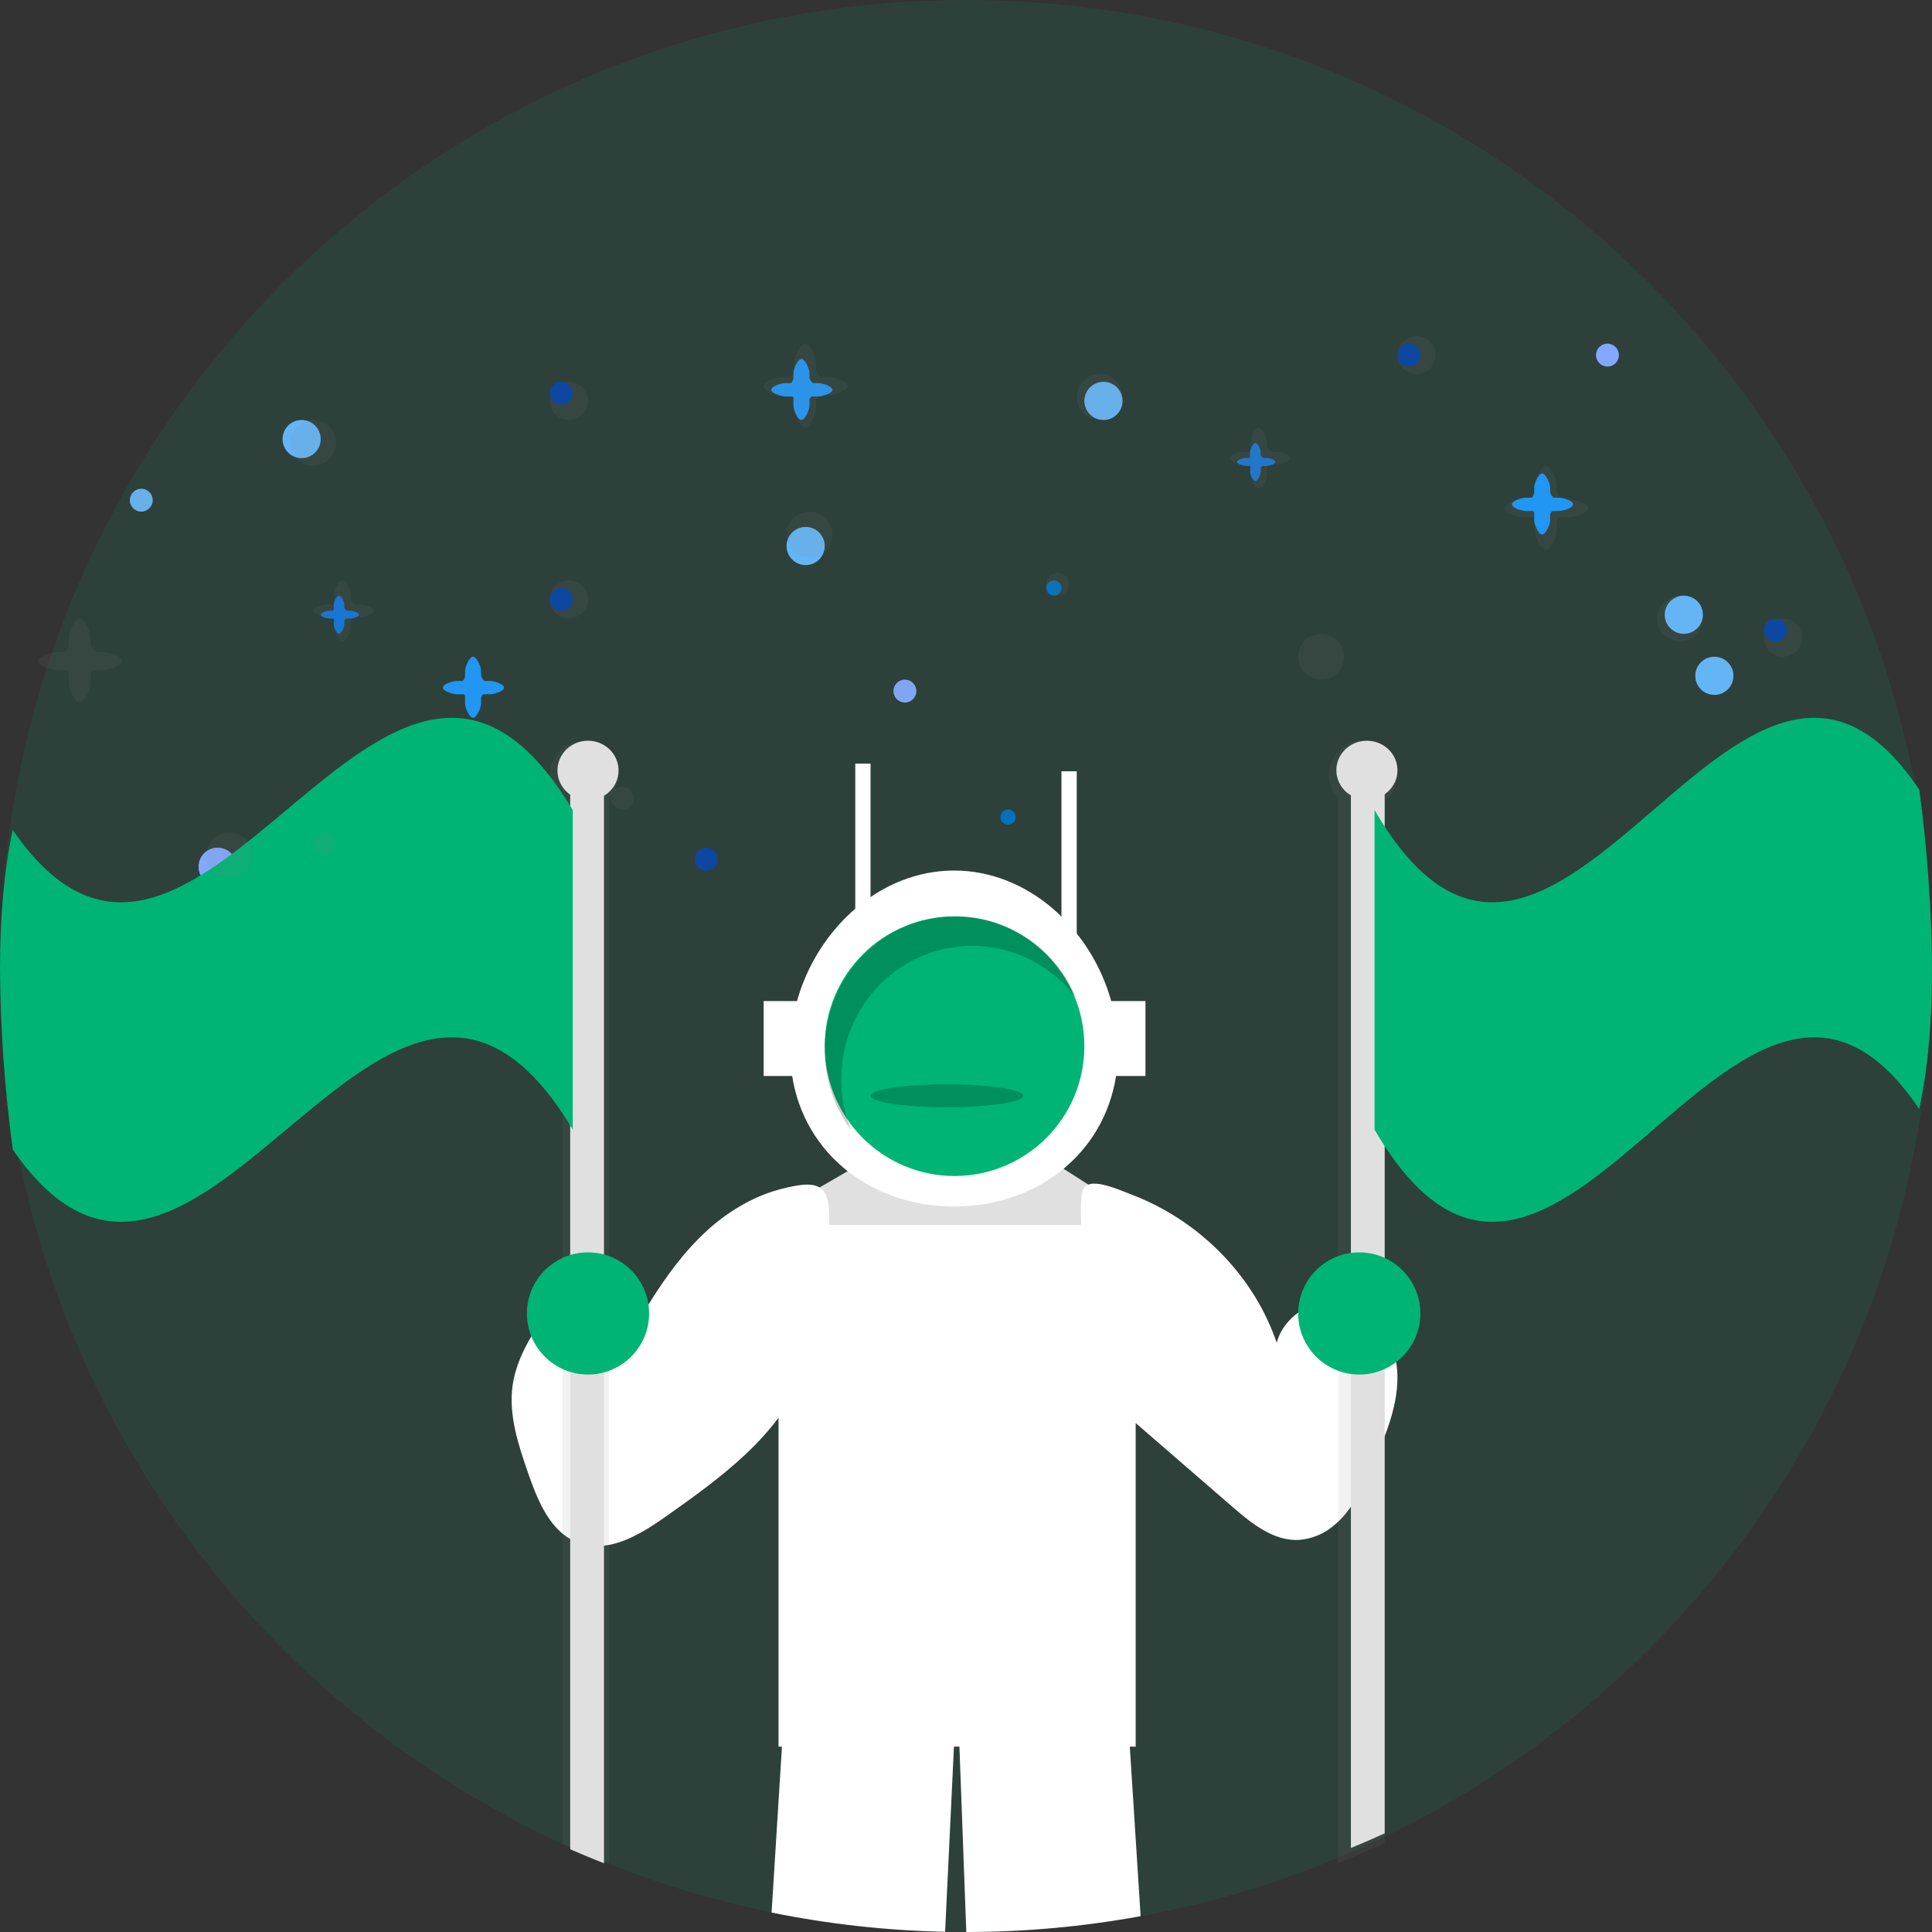 <?xml version="1.0" encoding="utf-8"?>
<svg version="1.1" xmlns="http://www.w3.org/2000/svg" xmlns:xlink="http://www.w3.org/1999/xlink" height="253" width="253">
  <rect width="100%" height="100%" fill="#333333" stroke="none"/>
  <defs>
    <path id="path-1" opacity="1" fill-rule="evenodd" d="M253,126.5 C253.003,133.406 252.444,140.3 251.328,147.115 C251.238,147.678 251.141,148.241 251.04,148.804 C243.797,189.524 217.069,223.509 180.839,240.767 C180.666,240.85 180.488,240.934 180.311,241.017 C178.897,241.685 177.466,242.326 176.019,242.943 C175.63,243.106 175.244,243.269 174.851,243.429 C167.018,246.673 158.875,249.115 150.549,250.717 C150.181,250.79 149.812,250.856 149.444,250.922 C141.905,252.303 134.258,252.998 126.594,253 L126.243,253 C125.562,253 124.881,252.993 124.203,252.976 C124.074,252.976 123.946,252.976 123.817,252.969 C116.176,252.814 108.564,251.97 101.075,250.446 C100.71,250.369 100.345,250.293 99.98,250.213 C93.246,248.779 86.641,246.792 80.234,244.27 C79.841,244.121 79.455,243.964 79.066,243.804 C77.62,243.224 76.19,242.615 74.774,241.976 C74.597,241.896 74.42,241.817 74.246,241.737 C36.96,224.802 9.342,190.303 1.96,148.804 C1.859,148.241 1.762,147.678 1.672,147.115 C-0.553,133.492 -0.557,119.599 1.658,105.975 C1.783,105.193 1.918,104.408 2.064,103.629 C3.059,98.165 4.417,92.773 6.13,87.49 C6.304,86.951 6.481,86.413 6.662,85.874 C23.587,35.941 70.847,0 126.5,0 C188.554,0 240.173,44.685 250.936,103.629 C251.082,104.408 251.217,105.193 251.342,105.975 C252.448,112.761 253.003,119.625 253,126.5Z"/>
    <path id="path-2" opacity="1" fill-rule="evenodd" d="M107.158,50.171 L106.479,50.171 C106.341,50.171 105.999,49.628 105.999,49.473 L105.999,48.842 C105.999,48.35 105.442,47 104.95,47 C104.458,47 103.902,48.35 103.902,48.842 L103.902,49.473 C103.902,49.695 103.73,50.171 103.521,50.171 L102.842,50.171 C102.35,50.171 101,50.553 101,51.045 C101,51.537 102.35,51.919 102.842,51.919 L103.652,51.919 C103.908,51.919 103.902,52.183 103.902,52.317 L103.902,53.158 C103.902,53.65 104.458,55 104.95,55 C105.442,55 105.999,53.65 105.999,53.158 L105.999,52.317 C105.999,52.205 106.224,51.919 106.348,51.919 L107.158,51.919 C107.65,51.919 109,51.537 109,51.045 C109,50.553 107.65,50.171 107.158,50.171Z"/>
    <path id="path-3" opacity="1" fill-rule="evenodd" d="M13.467,85.36 L12.534,85.36 C12.344,85.36 11.874,84.614 11.874,84.4 L11.874,83.533 C11.874,82.856 11.108,81 10.432,81 C9.755,81 8.99,82.856 8.99,83.533 L8.99,84.4 C8.99,84.705 8.754,85.36 8.466,85.36 L7.533,85.36 C6.856,85.36 5,85.885 5,86.562 C5,87.238 6.856,87.763 7.533,87.763 L8.646,87.763 C8.998,87.763 8.99,88.126 8.99,88.311 L8.99,89.467 C8.99,90.144 9.755,92 10.432,92 C11.108,92 11.874,90.144 11.874,89.467 L11.874,88.311 C11.874,88.157 12.183,87.763 12.354,87.763 L13.467,87.763 C14.144,87.763 16,87.238 16,86.562 C16,85.885 14.144,85.36 13.467,85.36Z"/>
    <linearGradient id="linearGradient-4" x1="0.5" y1="1" x2="0.5" y2="0">
      <stop offset="1" stop-color="rgb(128,128,128)" stop-opacity="0.1"/>
      <stop offset="0.535" stop-color="rgb(128,128,128)" stop-opacity="0.12"/>
      <stop offset="0" stop-color="rgb(128,128,128)" stop-opacity="0.25"/>
    </linearGradient>
    <path id="path-5" opacity="1" fill-rule="evenodd" d="M108.467,49.36 L107.534,49.36 C107.344,49.36 106.874,48.614 106.874,48.4 L106.874,47.533 C106.874,46.856 106.108,45 105.432,45 C104.755,45 103.99,46.856 103.99,47.533 L103.99,48.4 C103.99,48.705 103.754,49.36 103.466,49.36 L102.533,49.36 C101.856,49.36 100,49.885 100,50.562 C100,51.238 101.856,51.763 102.533,51.763 L103.646,51.763 C103.998,51.763 103.99,52.126 103.99,52.311 L103.99,53.467 C103.99,54.144 104.755,56 105.432,56 C106.108,56 106.874,54.144 106.874,53.467 L106.874,52.311 C106.874,52.157 107.183,51.763 107.354,51.763 L108.467,51.763 C109.144,51.763 111,51.238 111,50.562 C111,49.885 109.144,49.36 108.467,49.36Z"/>
    <linearGradient id="linearGradient-6" x1="0.5" y1="1" x2="0.5" y2="9.401654562043546e-16">
      <stop offset="1" stop-color="rgb(128,128,128)" stop-opacity="0.1"/>
      <stop offset="0.535" stop-color="rgb(128,128,128)" stop-opacity="0.12"/>
      <stop offset="0" stop-color="rgb(128,128,128)" stop-opacity="0.25"/>
    </linearGradient>
    <path id="path-7" opacity="1" fill-rule="evenodd" d="M205.467,65.36 L204.534,65.36 C204.344,65.36 203.874,64.614 203.874,64.4 L203.874,63.533 C203.874,62.856 203.108,61 202.432,61 C201.755,61 200.99,62.856 200.99,63.533 L200.99,64.4 C200.99,64.705 200.754,65.36 200.466,65.36 L199.533,65.36 C198.856,65.36 197,65.885 197,66.562 C197,67.238 198.856,67.763 199.533,67.763 L200.646,67.763 C200.998,67.763 200.99,68.126 200.99,68.311 L200.99,69.467 C200.99,70.144 201.755,72 202.432,72 C203.108,72 203.874,70.144 203.874,69.467 L203.874,68.311 C203.874,68.157 204.183,67.763 204.354,67.763 L205.467,67.763 C206.144,67.763 208,67.238 208,66.562 C208,65.885 206.144,65.36 205.467,65.36Z"/>
    <linearGradient id="linearGradient-8" x1="0.5" y1="1" x2="0.5" y2="0">
      <stop offset="1" stop-color="rgb(128,128,128)" stop-opacity="0.1"/>
      <stop offset="0.535" stop-color="rgb(128,128,128)" stop-opacity="0.12"/>
      <stop offset="0" stop-color="rgb(128,128,128)" stop-opacity="0.25"/>
    </linearGradient>
    <path id="path-9" opacity="1" fill-rule="evenodd" d="M165.849,59.978 L165.424,59.978 C165.338,59.978 165.086,59.643 165.086,59.545 L165.086,59.151 C165.086,58.844 164.707,58 164.4,58 C164.092,58 163.714,58.844 163.714,59.151 L163.714,59.545 C163.714,59.684 163.706,59.978 163.576,59.978 L163.151,59.978 C162.844,59.978 162,60.185 162,60.493 C162,60.8 162.844,61.007 163.151,61.007 L163.657,61.007 C163.817,61.007 163.714,61.239 163.714,61.323 L163.714,61.849 C163.714,62.156 164.092,63 164.4,63 C164.707,63 165.086,62.156 165.086,61.849 L165.086,61.323 C165.086,61.253 165.265,61.007 165.343,61.007 L165.849,61.007 C166.156,61.007 167,60.8 167,60.493 C167,60.185 166.156,59.978 165.849,59.978Z"/>
    <path id="path-10" opacity="1" fill-rule="evenodd" d="M47.158,79.165 L46.479,79.165 C46.341,79.165 45.937,78.628 45.937,78.473 L45.937,77.842 C45.937,77.35 45.332,76 44.84,76 C44.348,76 43.743,77.35 43.743,77.842 L43.743,78.473 C43.743,78.695 43.73,79.165 43.521,79.165 L42.842,79.165 C42.35,79.165 41,79.496 41,79.988 C41,80.48 42.35,80.811 42.842,80.811 L43.652,80.811 C43.908,80.811 43.743,81.183 43.743,81.317 L43.743,82.158 C43.743,82.65 44.348,84 44.84,84 C45.332,84 45.937,82.65 45.937,82.158 L45.937,81.317 C45.937,81.205 46.224,80.811 46.348,80.811 L47.158,80.811 C47.65,80.811 49,80.48 49,79.988 C49,79.496 47.65,79.165 47.158,79.165Z"/>
    <linearGradient id="linearGradient-11" x1="0.5" y1="1" x2="0.5" y2="0">
      <stop offset="1" stop-color="rgb(128,128,128)" stop-opacity="0.1"/>
      <stop offset="0.535" stop-color="rgb(128,128,128)" stop-opacity="0.12"/>
      <stop offset="0" stop-color="rgb(128,128,128)" stop-opacity="0.25"/>
    </linearGradient>
    <path id="path-12" opacity="1" fill-rule="evenodd" d="M167.158,59.165 L166.479,59.165 C166.341,59.165 165.937,58.628 165.937,58.473 L165.937,57.842 C165.937,57.35 165.332,56 164.84,56 C164.348,56 163.743,57.35 163.743,57.842 L163.743,58.473 C163.743,58.695 163.73,59.165 163.521,59.165 L162.842,59.165 C162.35,59.165 161,59.496 161,59.988 C161,60.48 162.35,60.811 162.842,60.811 L163.652,60.811 C163.908,60.811 163.743,61.183 163.743,61.317 L163.743,62.158 C163.743,62.65 164.348,64 164.84,64 C165.332,64 165.937,62.65 165.937,62.158 L165.937,61.317 C165.937,61.205 166.224,60.811 166.348,60.811 L167.158,60.811 C167.65,60.811 169,60.48 169,59.988 C169,59.496 167.65,59.165 167.158,59.165Z"/>
    <linearGradient id="linearGradient-13" x1="0.5" y1="1" x2="0.5" y2="-1.1955291677860888e-15">
      <stop offset="1" stop-color="rgb(128,128,128)" stop-opacity="0.1"/>
      <stop offset="0.535" stop-color="rgb(128,128,128)" stop-opacity="0.12"/>
      <stop offset="0" stop-color="rgb(128,128,128)" stop-opacity="0.25"/>
    </linearGradient>
    <path id="path-14" opacity="1" fill-rule="evenodd" d="M45.849,79.978 L45.424,79.978 C45.338,79.978 45.086,79.643 45.086,79.545 L45.086,79.151 C45.086,78.844 44.707,78 44.4,78 C44.092,78 43.714,78.844 43.714,79.151 L43.714,79.545 C43.714,79.684 43.706,79.978 43.576,79.978 L43.151,79.978 C42.844,79.978 42,80.185 42,80.493 C42,80.8 42.844,81.007 43.151,81.007 L43.657,81.007 C43.817,81.007 43.714,81.239 43.714,81.323 L43.714,81.849 C43.714,82.156 44.092,83 44.4,83 C44.707,83 45.086,82.156 45.086,81.849 L45.086,81.323 C45.086,81.253 45.265,81.007 45.343,81.007 L45.849,81.007 C46.156,81.007 47,80.8 47,80.493 C47,80.185 46.156,79.978 45.849,79.978Z"/>
    <ellipse id="ellipse-15" opacity="1" rx="2.5" ry="2.5" cx="144.5" cy="52.5"/>
    <ellipse id="ellipse-16" opacity="1" rx="1" ry="1" cx="138" cy="77"/>
    <ellipse id="ellipse-17" opacity="1" rx="2.5" ry="2.5" cx="39.5" cy="57.5"/>
    <ellipse id="ellipse-18" opacity="1" rx="1.5" ry="1.5" cx="18.5" cy="65.5"/>
    <ellipse id="ellipse-19" opacity="1" rx="1.5" ry="1.5" cx="118.5" cy="90.5"/>
    <ellipse id="ellipse-20" opacity="1" rx="2.5" ry="2.5" cx="28.5" cy="113.5"/>
    <ellipse id="ellipse-21" opacity="1" rx="2.5" ry="2.5" cx="74.5" cy="52.5"/>
    <linearGradient id="linearGradient-22" x1="0.5" y1="1" x2="0.5" y2="2.340583828576464e-15">
      <stop offset="1" stop-color="rgb(128,128,128)" stop-opacity="0.1"/>
      <stop offset="0.535" stop-color="rgb(128,128,128)" stop-opacity="0.12"/>
      <stop offset="0" stop-color="rgb(128,128,128)" stop-opacity="0.25"/>
    </linearGradient>
    <ellipse id="ellipse-23" opacity="1" rx="2.5" ry="2.5" cx="74.5" cy="78.5"/>
    <linearGradient id="linearGradient-24" x1="0.5" y1="1" x2="0.5" y2="2.340583828576464e-15">
      <stop offset="1" stop-color="rgb(128,128,128)" stop-opacity="0.1"/>
      <stop offset="0.535" stop-color="rgb(128,128,128)" stop-opacity="0.12"/>
      <stop offset="0" stop-color="rgb(128,128,128)" stop-opacity="0.25"/>
    </linearGradient>
    <ellipse id="ellipse-25" opacity="1" rx="2.5" ry="2.5" cx="185.5" cy="46.5"/>
    <linearGradient id="linearGradient-26" x1="0.5" y1="1" x2="0.5" y2="1.170291914288232e-15">
      <stop offset="1" stop-color="rgb(128,128,128)" stop-opacity="0.1"/>
      <stop offset="0.535" stop-color="rgb(128,128,128)" stop-opacity="0.12"/>
      <stop offset="0" stop-color="rgb(128,128,128)" stop-opacity="0.25"/>
    </linearGradient>
    <ellipse id="ellipse-27" opacity="1" rx="2.5" ry="2.5" cx="233.5" cy="83.5"/>
    <linearGradient id="linearGradient-28" x1="0.5" y1="1" x2="0.5" y2="2.340583828576464e-15">
      <stop offset="1" stop-color="rgb(128,128,128)" stop-opacity="0.1"/>
      <stop offset="0.535" stop-color="rgb(128,128,128)" stop-opacity="0.12"/>
      <stop offset="0" stop-color="rgb(128,128,128)" stop-opacity="0.25"/>
    </linearGradient>
    <ellipse id="ellipse-29" opacity="1" rx="1.5" ry="1.5" cx="73.5" cy="51.5"/>
    <ellipse id="ellipse-30" opacity="1" rx="2.5" ry="2.5" cx="105.5" cy="71.5"/>
    <path id="path-31" opacity="1" fill-rule="evenodd" d="M140.686,166.341 L111.171,167 L103,156.855 L147,156 L140.686,166.341Z"/>
    <path id="path-32" opacity="1" fill-rule="evenodd" d="M147,158 L103,158 L111.781,152.923 L137.637,152 L147,158Z"/>
    <path id="path-33" opacity="1" fill-rule="evenodd" d="M182.995,180.758 C182.912,183.808 181.919,186.723 180.735,189.555 C180.561,189.971 180.384,190.384 180.207,190.793 C180.023,191.208 179.839,191.624 179.655,192.04 C178.689,194.217 177.703,196.425 176.183,198.259 C176.096,198.363 176.009,198.467 175.919,198.567 C175.559,198.971 175.169,199.348 174.752,199.694 C173.46,200.831 171.834,201.52 170.117,201.659 C166.804,201.832 163.933,199.527 161.426,197.354 C158.436,194.768 155.447,192.179 152.457,189.586 C151.43,188.699 150.402,187.809 149.374,186.917 C149.155,186.73 148.937,186.54 148.718,186.349 L148.718,228.726 L147.95,228.726 L148.409,235.905 L149.367,250.927 C141.836,252.305 134.195,252.998 126.538,253 L125.906,235.929 L125.725,231.066 L125.638,228.726 L124.923,228.726 L124.861,229.998 L124.579,235.929 L123.763,252.969 C116.129,252.815 108.524,251.973 101.042,250.452 L101.948,235.926 L102.399,228.726 L101.951,228.726 L101.951,185.663 C100.624,187.41 99.146,189.039 97.535,190.529 C94.389,193.475 90.806,196.037 87.281,198.532 C85.143,200.047 82.709,201.61 80.219,202.21 C79.835,202.303 79.445,202.372 79.052,202.415 C77.958,202.552 76.846,202.432 75.806,202.065 C75.445,201.936 75.097,201.776 74.764,201.586 C74.58,201.486 74.407,201.378 74.237,201.264 C71.636,199.493 70.268,196.096 69.195,193.007 C67.896,189.264 66.577,185.344 67.129,181.42 C67.466,179.046 68.459,176.865 69.702,174.796 C70.546,173.392 71.504,172.041 72.452,170.716 C72.907,170.082 73.455,169.396 74.184,169.202 L74.237,169.191 C74.324,169.17 74.414,169.157 74.504,169.153 C74.591,169.15 74.678,169.153 74.764,169.16 C75.49,169.247 76.105,169.826 76.629,170.363 C77.438,171.195 78.246,172.025 79.052,172.855 C79.441,173.254 79.83,173.652 80.219,174.051 C80.282,174.117 80.344,174.183 80.41,174.248 C80.924,174.775 81.434,175.302 81.948,175.829 C82.952,174.099 83.962,172.359 85.028,170.657 C87.195,167.191 89.59,163.885 92.601,161.136 C94.096,159.763 95.753,158.576 97.535,157.6 C99.081,156.749 100.73,156.097 102.441,155.663 C104.413,155.171 105.882,154.945 106.889,155.299 C107.68,155.576 108.187,156.217 108.427,157.372 C108.431,157.383 108.434,157.394 108.434,157.406 C108.547,158.018 108.6,158.639 108.594,159.261 C108.594,159.645 108.594,160.03 108.59,160.418 L141.583,160.418 C141.551,159.42 141.523,158.325 141.576,157.406 C141.586,157.184 141.603,156.973 141.624,156.775 C141.634,156.319 141.763,155.874 141.999,155.483 C142.336,155.145 142.804,154.97 143.28,155.004 C144.801,154.983 146.999,155.992 148.075,156.394 C149.586,156.961 151.051,157.642 152.457,158.432 C159.242,162.224 164.686,168.467 167.186,175.839 C167.435,174.926 167.873,174.075 168.471,173.34 C168.873,172.839 169.336,172.39 169.849,172.002 C170.675,171.375 171.61,170.905 172.606,170.616 C173.303,170.407 174.025,170.296 174.752,170.287 C175.142,170.279 175.533,170.304 175.919,170.363 C176.544,170.452 177.153,170.631 177.728,170.893 C178.666,171.329 179.509,171.947 180.207,172.709 C180.394,172.911 180.568,173.118 180.735,173.333 C181.791,174.749 182.495,176.394 182.79,178.134 C182.951,178.999 183.02,179.879 182.995,180.758Z"/>
    <path id="path-34" opacity="1" fill-rule="evenodd" d="M150,131.097 L145.519,131.097 C142.88,121.644 134.67,114 124.944,114 C115.218,114 107.007,121.644 104.368,131.097 L100,131.097 L100,140.903 L103.737,140.903 C105.346,151.185 114.227,158 124.944,158 C135.66,158 144.541,151.185 146.15,140.903 L150,140.903 L150,131.097Z"/>
    <ellipse id="ellipse-35" opacity="1" rx="17" ry="17" cx="125" cy="137"/>
    <path id="path-36" opacity="1" fill-rule="evenodd" d="M183,101.433 C183.002,102.768 182.392,104.033 181.34,104.875 L181.34,241.329 C181.163,241.412 180.982,241.496 180.801,241.58 C179.36,242.249 177.903,242.893 176.429,243.512 C176.032,243.676 175.639,243.84 175.239,244 L175.239,104.488 C173.845,103.044 173.601,100.861 174.641,99.153 C175.681,97.444 177.751,96.629 179.701,97.161 C181.65,97.693 183,99.44 183,101.433Z"/>
    <linearGradient id="linearGradient-37" x1="0.5" y1="1" x2="0.5" y2="0">
      <stop offset="1" stop-color="rgb(128,128,128)" stop-opacity="0.1"/>
      <stop offset="0.535" stop-color="rgb(128,128,128)" stop-opacity="0.12"/>
      <stop offset="0" stop-color="rgb(128,128,128)" stop-opacity="0.25"/>
    </linearGradient>
    <path id="path-38" opacity="1" fill-rule="evenodd" d="M183,100.866 C183.001,101.682 182.734,102.477 182.237,103.135 C181.994,103.461 181.698,103.748 181.362,103.984 C181.352,103.993 181.341,104.001 181.33,104.008 L181.33,240.081 C179.871,240.746 178.395,241.386 176.903,242 L176.903,104.157 C175.262,103.181 174.575,101.213 175.268,99.475 C175.962,97.738 177.838,96.725 179.732,97.066 C181.627,97.407 183,99.004 183,100.866Z"/>
    <path id="path-39" opacity="1" fill-rule="evenodd" d="M253,126.954 C253,134.108 252.428,140.063 251.321,145.229 C227.547,109.863 203.773,188.801 180,147.921 L180,106.079 C203.778,146.967 227.556,67.99 251.334,103.408 C252.388,111.212 252.945,119.077 253,126.954Z"/>
    <path id="path-40" opacity="1" fill-rule="evenodd" d="M81,101.407 C81.001,101.859 80.929,102.309 80.788,102.739 C80.581,103.377 80.229,103.96 79.758,104.445 L79.758,244 C79.358,243.851 78.965,243.695 78.569,243.535 C77.097,242.956 75.64,242.348 74.198,241.712 C74.018,241.632 73.837,241.552 73.661,241.472 L73.661,104.83 C72.036,103.535 71.538,101.314 72.458,99.471 C73.379,97.629 75.474,96.652 77.514,97.114 C79.554,97.576 80.999,99.356 81,101.407Z"/>
    <linearGradient id="linearGradient-41" x1="0.5" y1="1" x2="0.5" y2="0">
      <stop offset="1" stop-color="rgb(128,128,128)" stop-opacity="0.1"/>
      <stop offset="0.535" stop-color="rgb(128,128,128)" stop-opacity="0.12"/>
      <stop offset="0" stop-color="rgb(128,128,128)" stop-opacity="0.25"/>
    </linearGradient>
    <path id="path-42" opacity="1" fill-rule="evenodd" d="M81,100.896 C81.004,102.012 80.511,103.074 79.649,103.808 C79.477,103.96 79.291,104.095 79.093,104.213 L79.093,244 C77.603,243.417 76.127,242.805 74.668,242.164 L74.668,104.063 C74.656,104.056 74.645,104.048 74.635,104.039 C74.299,103.8 74.004,103.512 73.761,103.183 C72.745,101.817 72.747,99.968 73.766,98.604 C74.785,97.24 76.59,96.669 78.237,97.191 C79.885,97.713 81,99.209 81,100.896Z"/>
    <path id="path-43" opacity="1" fill-rule="evenodd" d="M75,106.079 C75,120.026 75,133.974 75,147.921 C50.559,107.015 26.118,186.083 1.677,150.543 C0.615,142.725 0.054,134.846 0,126.954 C0,119.833 0.568,113.868 1.663,108.68 C26.109,144.271 50.554,65.165 75,106.079Z"/>
    <path id="path-44" opacity="1" fill-rule="evenodd" d="M127.311,123.863 C132.693,123.859 137.763,126.434 141,130.816 C138.466,124.55 132.605,120.342 125.962,120.02 C119.319,119.698 113.093,123.32 109.986,129.313 C106.879,135.305 107.453,142.589 111.458,148 C109.278,142.608 109.88,136.464 113.063,131.619 C116.246,126.773 121.59,123.864 127.311,123.863Z"/>
    <path id="path-45" opacity="1" fill-rule="evenodd" d="M64.158,89.171 L63.479,89.171 C63.341,89.171 62.999,88.628 62.999,88.473 L62.999,87.842 C62.999,87.35 62.442,86 61.95,86 C61.458,86 60.902,87.35 60.902,87.842 L60.902,88.473 C60.902,88.695 60.73,89.171 60.521,89.171 L59.842,89.171 C59.35,89.171 58,89.553 58,90.045 C58,90.537 59.35,90.919 59.842,90.919 L60.652,90.919 C60.908,90.919 60.902,91.183 60.902,91.317 L60.902,92.158 C60.902,92.65 61.458,94 61.95,94 C62.442,94 62.999,92.65 62.999,92.158 L62.999,91.317 C62.999,91.205 63.224,90.919 63.348,90.919 L64.158,90.919 C64.65,90.919 66,90.537 66,90.045 C66,89.553 64.65,89.171 64.158,89.171Z"/>
    <ellipse id="ellipse-46" opacity="1" rx="1.5" ry="1.5" cx="92.5" cy="112.5"/>
    <ellipse id="ellipse-47" opacity="1" rx="2.5" ry="2.5" cx="224.5" cy="88.5"/>
    <ellipse id="ellipse-48" opacity="1" rx="1" ry="1" cx="132" cy="107"/>
    <ellipse id="ellipse-49" opacity="1" rx="1.5" ry="1.5" cx="73.5" cy="78.5"/>
    <path id="path-50" opacity="1" fill-rule="evenodd" d="M204.158,65.171 L203.479,65.171 C203.341,65.171 202.999,64.628 202.999,64.473 L202.999,63.842 C202.999,63.35 202.442,62 201.95,62 C201.458,62 200.902,63.35 200.902,63.842 L200.902,64.473 C200.902,64.695 200.73,65.171 200.521,65.171 L199.842,65.171 C199.35,65.171 198,65.553 198,66.045 C198,66.537 199.35,66.919 199.842,66.919 L200.652,66.919 C200.908,66.919 200.902,67.183 200.902,67.317 L200.902,68.158 C200.902,68.65 201.458,70 201.95,70 C202.442,70 202.999,68.65 202.999,68.158 L202.999,67.317 C202.999,67.205 203.224,66.919 203.348,66.919 L204.158,66.919 C204.65,66.919 206,66.537 206,66.045 C206,65.553 204.65,65.171 204.158,65.171Z"/>
    <ellipse id="ellipse-51" opacity="1" rx="1.5" ry="1.5" cx="232.5" cy="82.5"/>
    <ellipse id="ellipse-52" opacity="1" rx="1.5" ry="1.5" cx="184.5" cy="46.5"/>
    <ellipse id="ellipse-53" opacity="1" rx="3" ry="3" cx="220" cy="81"/>
    <linearGradient id="linearGradient-54" x1="0.5" y1="1" x2="0.5" y2="0">
      <stop offset="1" stop-color="rgb(128,128,128)" stop-opacity="0.1"/>
      <stop offset="0.535" stop-color="rgb(128,128,128)" stop-opacity="0.12"/>
      <stop offset="0" stop-color="rgb(128,128,128)" stop-opacity="0.25"/>
    </linearGradient>
    <ellipse id="ellipse-55" opacity="1" rx="3" ry="3" cx="173" cy="86"/>
    <linearGradient id="linearGradient-56" x1="0.5" y1="1" x2="0.5" y2="0">
      <stop offset="1" stop-color="rgb(128,128,128)" stop-opacity="0.1"/>
      <stop offset="0.535" stop-color="rgb(128,128,128)" stop-opacity="0.12"/>
      <stop offset="0" stop-color="rgb(128,128,128)" stop-opacity="0.25"/>
    </linearGradient>
    <ellipse id="ellipse-57" opacity="1" rx="3" ry="3" cx="144" cy="52"/>
    <linearGradient id="linearGradient-58" x1="0.5" y1="1" x2="0.5" y2="0">
      <stop offset="1" stop-color="rgb(128,128,128)" stop-opacity="0.1"/>
      <stop offset="0.535" stop-color="rgb(128,128,128)" stop-opacity="0.12"/>
      <stop offset="0" stop-color="rgb(128,128,128)" stop-opacity="0.25"/>
    </linearGradient>
    <ellipse id="ellipse-59" opacity="1" rx="3" ry="3" cx="106" cy="70"/>
    <linearGradient id="linearGradient-60" x1="0.5" y1="1" x2="0.5" y2="0">
      <stop offset="1" stop-color="rgb(128,128,128)" stop-opacity="0.1"/>
      <stop offset="0.535" stop-color="rgb(128,128,128)" stop-opacity="0.12"/>
      <stop offset="0" stop-color="rgb(128,128,128)" stop-opacity="0.25"/>
    </linearGradient>
    <ellipse id="ellipse-61" opacity="1" rx="3" ry="3" cx="41" cy="58"/>
    <linearGradient id="linearGradient-62" x1="0.5" y1="1" x2="0.5" y2="0">
      <stop offset="1" stop-color="rgb(128,128,128)" stop-opacity="0.1"/>
      <stop offset="0.535" stop-color="rgb(128,128,128)" stop-opacity="0.12"/>
      <stop offset="0" stop-color="rgb(128,128,128)" stop-opacity="0.25"/>
    </linearGradient>
    <ellipse id="ellipse-63" opacity="1" rx="3" ry="3" cx="30" cy="112"/>
    <linearGradient id="linearGradient-64" x1="0.5" y1="1" x2="0.5" y2="0">
      <stop offset="1" stop-color="rgb(128,128,128)" stop-opacity="0.1"/>
      <stop offset="0.535" stop-color="rgb(128,128,128)" stop-opacity="0.12"/>
      <stop offset="0" stop-color="rgb(128,128,128)" stop-opacity="0.25"/>
    </linearGradient>
    <ellipse id="ellipse-65" opacity="1" rx="1.5" ry="1.5" cx="210.5" cy="46.5"/>
    <linearGradient id="linearGradient-66" x1="0.5" y1="1" x2="0.5" y2="0">
      <stop offset="1" stop-color="rgb(128,128,128)" stop-opacity="0.1"/>
      <stop offset="0.535" stop-color="rgb(128,128,128)" stop-opacity="0.12"/>
      <stop offset="0" stop-color="rgb(128,128,128)" stop-opacity="0.25"/>
    </linearGradient>
    <ellipse id="ellipse-67" opacity="1" rx="1.5" ry="1.5" cx="118.5" cy="90.5"/>
    <linearGradient id="linearGradient-68" x1="0.5" y1="1" x2="0.5" y2="0">
      <stop offset="1" stop-color="rgb(128,128,128)" stop-opacity="0.1"/>
      <stop offset="0.535" stop-color="rgb(128,128,128)" stop-opacity="0.12"/>
      <stop offset="0" stop-color="rgb(128,128,128)" stop-opacity="0.25"/>
    </linearGradient>
    <ellipse id="ellipse-69" opacity="1" rx="1.5" ry="1.5" cx="18.5" cy="65.5"/>
    <linearGradient id="linearGradient-70" x1="0.5" y1="1" x2="0.5" y2="0">
      <stop offset="1" stop-color="rgb(128,128,128)" stop-opacity="0.1"/>
      <stop offset="0.535" stop-color="rgb(128,128,128)" stop-opacity="0.12"/>
      <stop offset="0" stop-color="rgb(128,128,128)" stop-opacity="0.25"/>
    </linearGradient>
    <ellipse id="ellipse-71" opacity="1" rx="1.5" ry="1.5" cx="42.5" cy="110.5"/>
    <linearGradient id="linearGradient-72" x1="0.5" y1="1" x2="0.5" y2="0">
      <stop offset="1" stop-color="rgb(128,128,128)" stop-opacity="0.1"/>
      <stop offset="0.535" stop-color="rgb(128,128,128)" stop-opacity="0.12"/>
      <stop offset="0" stop-color="rgb(128,128,128)" stop-opacity="0.25"/>
    </linearGradient>
    <ellipse id="ellipse-73" opacity="1" rx="1.5" ry="1.5" cx="81.5" cy="104.5"/>
    <linearGradient id="linearGradient-74" x1="0.5" y1="1" x2="0.5" y2="0">
      <stop offset="1" stop-color="rgb(128,128,128)" stop-opacity="0.1"/>
      <stop offset="0.535" stop-color="rgb(128,128,128)" stop-opacity="0.12"/>
      <stop offset="0" stop-color="rgb(128,128,128)" stop-opacity="0.25"/>
    </linearGradient>
    <ellipse id="ellipse-75" opacity="1" rx="1.5" ry="1.5" cx="138.5" cy="76.5"/>
    <linearGradient id="linearGradient-76" x1="0.5" y1="1" x2="0.5" y2="0">
      <stop offset="1" stop-color="rgb(128,128,128)" stop-opacity="0.1"/>
      <stop offset="0.535" stop-color="rgb(128,128,128)" stop-opacity="0.12"/>
      <stop offset="0" stop-color="rgb(128,128,128)" stop-opacity="0.25"/>
    </linearGradient>
    <ellipse id="ellipse-77" opacity="1" rx="1.5" ry="1.5" cx="210.5" cy="46.5"/>
    <ellipse id="ellipse-78" opacity="1" rx="2.5" ry="2.5" cx="220.5" cy="80.5"/>
    <ellipse id="ellipse-79" opacity="1" rx="10" ry="1.5" cx="124" cy="143.5"/>
    <ellipse id="ellipse-80" opacity="1" rx="8" ry="8" cx="77" cy="172"/>
    <ellipse id="ellipse-81" opacity="1" rx="8" ry="8" cx="178" cy="172"/>
    <rect id="rect-82" opacity="1" x="112" y="100" width="2" height="22" rx="0" ry="0"/>
    <rect id="rect-83" opacity="1" x="139" y="101" width="2" height="22" rx="0" ry="0"/>
  </defs>
  <g opacity="1">
    <g opacity="0.1">
      <use xlink:href="#path-1" fill="rgb(0,180,118)" fill-opacity="1"/>
    </g>
    <g opacity="1">
      <use xlink:href="#path-2" fill="rgb(33,150,243)" fill-opacity="1"/>
    </g>
    <g opacity="1">
      <use xlink:href="#path-3" fill="url(#linearGradient-4)" fill-opacity="1"/>
    </g>
    <g opacity="1">
      <use xlink:href="#path-5" fill="url(#linearGradient-6)" fill-opacity="1"/>
    </g>
    <g opacity="1">
      <use xlink:href="#path-7" fill="url(#linearGradient-8)" fill-opacity="1"/>
    </g>
    <g opacity="1">
      <use xlink:href="#path-9" fill="rgb(25,118,210)" fill-opacity="1"/>
    </g>
    <g opacity="1">
      <use xlink:href="#path-10" fill="url(#linearGradient-11)" fill-opacity="1"/>
    </g>
    <g opacity="1">
      <use xlink:href="#path-12" fill="url(#linearGradient-13)" fill-opacity="1"/>
    </g>
    <g opacity="1">
      <use xlink:href="#path-14" fill="rgb(25,118,210)" fill-opacity="1"/>
    </g>
    <g opacity="1">
      <use xlink:href="#ellipse-15" fill="rgb(100,181,246)" fill-opacity="1"/>
    </g>
    <g opacity="1">
      <use xlink:href="#ellipse-16" fill="rgb(0,113,188)" fill-opacity="1"/>
    </g>
    <g opacity="1">
      <use xlink:href="#ellipse-17" fill="rgb(100,181,246)" fill-opacity="1"/>
    </g>
    <g opacity="1">
      <use xlink:href="#ellipse-18" fill="rgb(100,181,246)" fill-opacity="1"/>
    </g>
    <g opacity="1">
      <use xlink:href="#ellipse-19" fill="rgb(130,169,255)" fill-opacity="1"/>
    </g>
    <g opacity="1">
      <use xlink:href="#ellipse-20" fill="rgb(130,169,255)" fill-opacity="1"/>
    </g>
    <g opacity="1">
      <use xlink:href="#ellipse-21" fill="url(#linearGradient-22)" fill-opacity="1"/>
    </g>
    <g opacity="1">
      <use xlink:href="#ellipse-23" fill="url(#linearGradient-24)" fill-opacity="1"/>
    </g>
    <g opacity="1">
      <use xlink:href="#ellipse-25" fill="url(#linearGradient-26)" fill-opacity="1"/>
    </g>
    <g opacity="1">
      <use xlink:href="#ellipse-27" fill="url(#linearGradient-28)" fill-opacity="1"/>
    </g>
    <g opacity="1">
      <use xlink:href="#ellipse-29" fill="rgb(13,71,161)" fill-opacity="1"/>
    </g>
    <g opacity="1">
      <use xlink:href="#ellipse-30" fill="rgb(100,181,246)" fill-opacity="1"/>
    </g>
    <g opacity="1">
      <use xlink:href="#path-31" fill="rgb(224,224,224)" fill-opacity="1"/>
    </g>
    <g opacity="1">
      <use xlink:href="#path-32" fill="rgb(224,224,224)" fill-opacity="1"/>
    </g>
    <g opacity="1">
      <use xlink:href="#path-33" fill="rgb(255,255,255)" fill-opacity="1"/>
    </g>
    <g opacity="1">
      <use xlink:href="#path-34" fill="rgb(255,255,255)" fill-opacity="1"/>
    </g>
    <g opacity="1">
      <use xlink:href="#ellipse-35" fill="rgb(0,180,118)" fill-opacity="1"/>
    </g>
    <g opacity="1">
      <use xlink:href="#path-36" fill="url(#linearGradient-37)" fill-opacity="1"/>
    </g>
    <g opacity="1">
      <use xlink:href="#path-38" fill="rgb(224,224,224)" fill-opacity="1"/>
    </g>
    <g opacity="1">
      <use xlink:href="#path-39" fill="rgb(0,180,118)" fill-opacity="1"/>
    </g>
    <g opacity="1">
      <use xlink:href="#path-40" fill="url(#linearGradient-41)" fill-opacity="1"/>
    </g>
    <g opacity="1">
      <use xlink:href="#path-42" fill="rgb(224,224,224)" fill-opacity="1"/>
    </g>
    <g opacity="1">
      <use xlink:href="#path-43" fill="rgb(0,180,118)" fill-opacity="1"/>
    </g>
    <g opacity="0.2">
      <use xlink:href="#path-44" fill="rgb(0,0,0)" fill-opacity="1"/>
    </g>
    <g opacity="1">
      <use xlink:href="#path-45" fill="rgb(33,150,243)" fill-opacity="1"/>
    </g>
    <g opacity="1">
      <use xlink:href="#ellipse-46" fill="rgb(13,71,161)" fill-opacity="1"/>
    </g>
    <g opacity="1">
      <use xlink:href="#ellipse-47" fill="rgb(100,181,246)" fill-opacity="1"/>
    </g>
    <g opacity="1">
      <use xlink:href="#ellipse-48" fill="rgb(0,113,188)" fill-opacity="1"/>
    </g>
    <g opacity="1">
      <use xlink:href="#ellipse-49" fill="rgb(13,71,161)" fill-opacity="1"/>
    </g>
    <g opacity="1">
      <use xlink:href="#path-50" fill="rgb(33,150,243)" fill-opacity="1"/>
    </g>
    <g opacity="1">
      <use xlink:href="#ellipse-51" fill="rgb(13,71,161)" fill-opacity="1"/>
    </g>
    <g opacity="1">
      <use xlink:href="#ellipse-52" fill="rgb(13,71,161)" fill-opacity="1"/>
    </g>
    <g opacity="1">
      <use xlink:href="#ellipse-53" fill="url(#linearGradient-54)" fill-opacity="1"/>
    </g>
    <g opacity="1">
      <use xlink:href="#ellipse-55" fill="url(#linearGradient-56)" fill-opacity="1"/>
    </g>
    <g opacity="1">
      <use xlink:href="#ellipse-57" fill="url(#linearGradient-58)" fill-opacity="1"/>
    </g>
    <g opacity="1">
      <use xlink:href="#ellipse-59" fill="url(#linearGradient-60)" fill-opacity="1"/>
    </g>
    <g opacity="1">
      <use xlink:href="#ellipse-61" fill="url(#linearGradient-62)" fill-opacity="1"/>
    </g>
    <g opacity="1">
      <use xlink:href="#ellipse-63" fill="url(#linearGradient-64)" fill-opacity="1"/>
    </g>
    <g opacity="1">
      <use xlink:href="#ellipse-65" fill="url(#linearGradient-66)" fill-opacity="1"/>
    </g>
    <g opacity="1">
      <use xlink:href="#ellipse-67" fill="url(#linearGradient-68)" fill-opacity="1"/>
    </g>
    <g opacity="1">
      <use xlink:href="#ellipse-69" fill="url(#linearGradient-70)" fill-opacity="1"/>
    </g>
    <g opacity="1">
      <use xlink:href="#ellipse-71" fill="url(#linearGradient-72)" fill-opacity="1"/>
    </g>
    <g opacity="1">
      <use xlink:href="#ellipse-73" fill="url(#linearGradient-74)" fill-opacity="1"/>
    </g>
    <g opacity="1">
      <use xlink:href="#ellipse-75" fill="url(#linearGradient-76)" fill-opacity="1"/>
    </g>
    <g opacity="1">
      <use xlink:href="#ellipse-77" fill="rgb(130,169,255)" fill-opacity="1"/>
    </g>
    <g opacity="1">
      <use xlink:href="#ellipse-78" fill="rgb(100,181,246)" fill-opacity="1"/>
    </g>
    <g opacity="0.2">
      <use xlink:href="#ellipse-79" fill="rgb(0,0,0)" fill-opacity="1"/>
    </g>
    <g opacity="1">
      <use xlink:href="#ellipse-80" fill="rgb(0,180,118)" fill-opacity="1"/>
    </g>
    <g opacity="1">
      <use xlink:href="#ellipse-81" fill="rgb(0,180,118)" fill-opacity="1"/>
    </g>
    <g opacity="1">
      <use xlink:href="#rect-82" fill="rgb(255,255,255)" fill-opacity="1"/>
    </g>
    <g opacity="1">
      <use xlink:href="#rect-83" fill="rgb(255,255,255)" fill-opacity="1"/>
    </g>
  </g>
</svg>